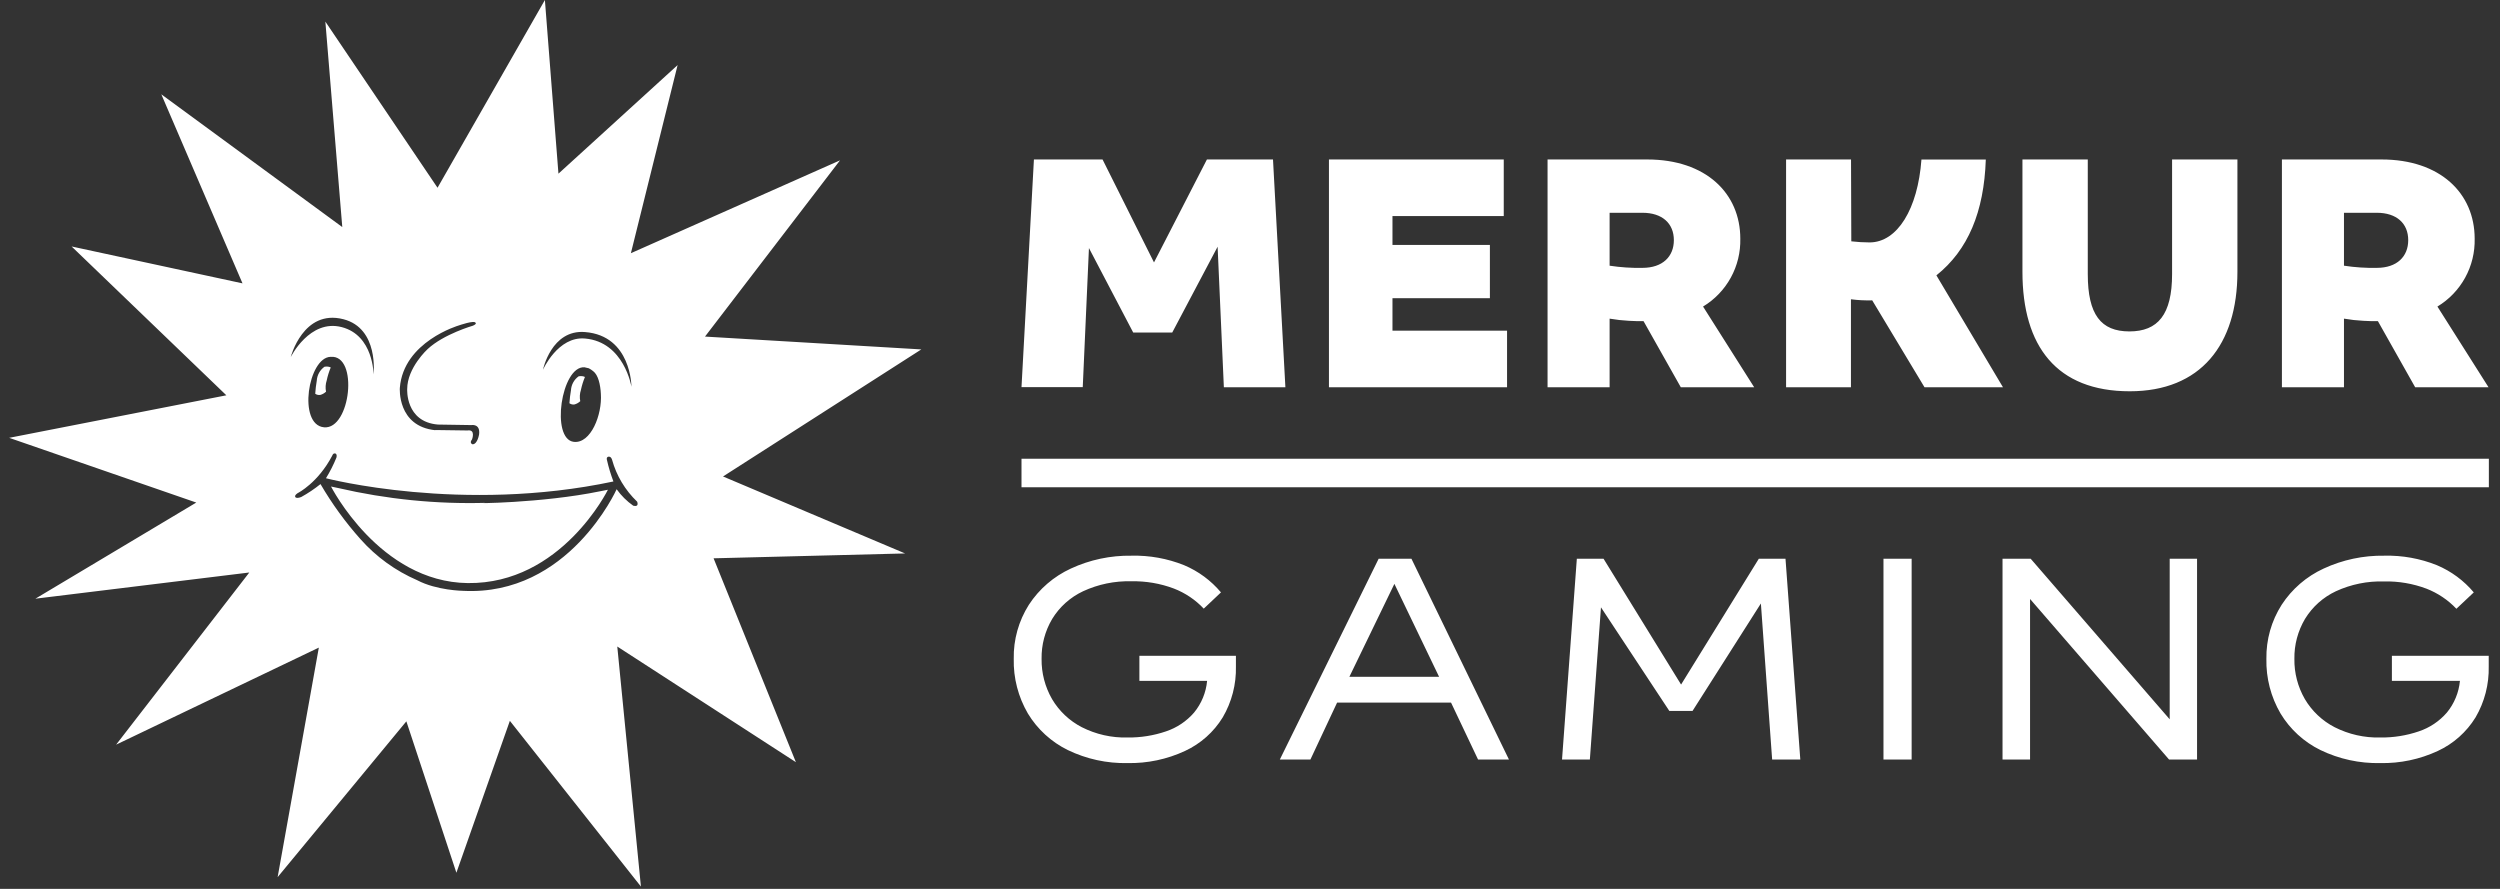 <svg width="90" height="32" viewBox="0 0 90 32" fill="none" xmlns="http://www.w3.org/2000/svg">
<rect x="0" y="0" width="90" height="32" fill="#333333" stroke="none"/>
<g clip-path="url(#clip0_4051_6882)">
<path fill-rule="evenodd" clip-rule="evenodd" d="M26.029 17.153L33.167 12.579L25.38 12.117L30.241 5.772L22.712 9.115L24.394 2.343L20.104 6.252L19.616 0L15.751 6.759L11.713 0.778L12.322 8.174L5.807 3.395L8.73 10.201L2.578 8.873L8.149 14.231L0.33 15.762L7.066 18.092L1.274 21.553L8.975 20.61L4.18 26.808L11.478 23.314L9.995 31.576L14.629 25.968L16.43 31.419L18.355 25.95L23.073 31.916L22.222 23.275L28.652 27.438L25.689 20.099L32.584 19.924L26.029 17.153ZM10.466 12.856C10.466 12.856 11.148 11.476 12.301 11.776C13.453 12.075 13.447 13.48 13.447 13.48C13.447 13.48 13.649 11.821 12.359 11.491C10.912 11.121 10.466 12.856 10.466 12.856ZM16.828 15.497C16.828 15.497 15.731 15.481 15.67 15.481L15.673 15.488C14.292 15.346 14.394 13.964 14.394 13.964C14.523 12.296 16.517 11.716 16.517 11.716C16.517 11.716 17.09 11.514 17.122 11.624C17.122 11.624 17.173 11.658 17.028 11.724C17.028 11.724 15.976 12.026 15.396 12.566C15.396 12.566 14.659 13.237 14.659 14.007C14.659 14.007 14.588 15.186 15.764 15.284L16.969 15.303C16.969 15.303 17.295 15.242 17.248 15.634C17.248 15.634 17.192 15.995 17.012 15.995C17.012 15.995 16.885 15.954 16.992 15.821C16.992 15.821 17.137 15.449 16.828 15.497ZM22.034 16.55C22.193 17.125 22.505 17.647 22.937 18.06C22.937 18.06 23.026 18.267 22.796 18.205C22.565 18.042 22.363 17.842 22.199 17.612C22.199 17.612 20.474 21.467 16.671 21.27C16.671 21.27 15.718 21.257 15.02 20.888C14.239 20.55 13.541 20.046 12.977 19.409C12.432 18.798 11.95 18.134 11.538 17.427C11.321 17.602 11.089 17.757 10.845 17.892C10.67 17.959 10.634 17.899 10.634 17.899C10.583 17.827 10.728 17.746 10.728 17.746C10.728 17.746 11.449 17.384 11.963 16.398C11.963 16.398 11.991 16.298 12.082 16.329C12.082 16.329 12.143 16.356 12.111 16.474C12.006 16.732 11.88 16.98 11.735 17.217C11.735 17.217 16.633 18.491 22.083 17.333C21.988 17.082 21.91 16.825 21.851 16.563C21.851 16.563 21.812 16.458 21.906 16.44C21.906 16.44 21.993 16.418 22.034 16.55ZM11.917 17.515C11.917 17.515 13.666 20.954 16.84 20.991C20.211 21.031 21.885 17.631 21.885 17.631L21.604 17.686C19.484 18.123 16.821 18.128 17.512 18.102C15.714 18.154 13.917 17.974 12.165 17.567L11.917 17.515ZM22.732 13.924C22.732 13.924 22.732 12.085 21.061 11.954C19.85 11.854 19.546 13.312 19.546 13.312C19.546 13.312 20.086 12.098 21.061 12.187C22.47 12.309 22.732 13.924 22.732 13.924ZM11.907 12.846C11.092 12.854 10.708 15.294 11.665 15.383C12.622 15.471 12.918 12.768 11.907 12.846ZM11.486 13.422C11.534 13.335 11.6 13.261 11.681 13.203C11.721 13.195 11.762 13.194 11.803 13.198C11.839 13.202 11.874 13.212 11.907 13.228C11.844 13.379 11.795 13.535 11.762 13.694C11.719 13.825 11.71 13.965 11.737 14.1C11.68 14.155 11.609 14.195 11.532 14.217C11.5 14.222 11.467 14.222 11.436 14.214C11.404 14.207 11.374 14.194 11.348 14.175C11.358 14.017 11.377 13.859 11.404 13.703C11.41 13.604 11.438 13.508 11.486 13.422ZM21.631 14.175C21.614 13.846 21.536 13.497 21.353 13.361C21.305 13.322 21.252 13.287 21.197 13.258C21.145 13.243 21.092 13.231 21.039 13.222C20.205 13.17 19.817 15.811 20.658 15.907C21.266 15.976 21.683 14.937 21.631 14.175ZM20.832 13.547C20.751 13.604 20.685 13.678 20.637 13.765C20.589 13.851 20.561 13.947 20.555 14.046C20.528 14.202 20.509 14.359 20.499 14.517C20.525 14.536 20.555 14.55 20.587 14.557C20.618 14.565 20.651 14.566 20.683 14.56C20.76 14.539 20.831 14.498 20.889 14.443C20.862 14.308 20.87 14.168 20.913 14.037C20.947 13.878 20.995 13.722 21.058 13.571C21.025 13.555 20.99 13.545 20.954 13.541C20.913 13.537 20.872 13.539 20.832 13.547ZM39.692 5.741H37.221L36.774 13.937H38.979L39.202 8.93L40.795 11.97H42.201L43.834 8.882L44.059 13.941H46.274L45.828 5.741H43.449L41.544 9.447L39.692 5.741ZM54.135 5.741H47.842V13.941H54.254V11.904H50.129V10.735H53.636V8.817H50.129V7.779H54.135V5.741ZM55.712 5.741H59.3C61.416 5.741 62.651 6.963 62.651 8.592C62.662 9.082 62.545 9.566 62.309 9.995C62.074 10.424 61.729 10.783 61.31 11.036L63.15 13.941H60.509L59.168 11.562H59.168C59.011 11.562 58.827 11.562 58.643 11.549C58.409 11.537 58.177 11.511 57.946 11.471V13.941H55.712V5.741ZM60.259 8.646C60.259 8.041 59.839 7.66 59.129 7.66H57.946V9.565C58.338 9.625 58.733 9.651 59.129 9.643C59.852 9.643 60.259 9.237 60.259 8.646ZM72.808 5.741V9.788C72.808 12.47 74.043 14.086 76.671 14.086C79.22 14.086 80.547 12.416 80.547 9.788V5.741H78.195V9.868C78.195 11.326 77.683 11.931 76.658 11.931C75.633 11.931 75.16 11.326 75.16 9.868V5.741H72.808ZM82.149 5.741H85.737C87.853 5.741 89.088 6.963 89.088 8.592C89.099 9.082 88.982 9.566 88.746 9.995C88.511 10.424 88.166 10.783 87.747 11.036L89.587 13.941H86.946L85.605 11.562C85.447 11.562 85.263 11.562 85.08 11.549C84.846 11.537 84.614 11.511 84.383 11.471V13.941H82.149V5.741ZM86.696 8.646C86.696 8.041 86.276 7.66 85.566 7.66H84.383V9.565C84.775 9.625 85.17 9.651 85.566 9.643C86.289 9.643 86.696 9.237 86.696 8.646ZM66.637 5.741H64.299V13.941H66.634V10.774C66.888 10.807 67.144 10.82 67.4 10.813L69.282 13.941H72.107L69.71 9.913C70.846 9.006 71.425 7.634 71.489 5.743H69.172C69.042 7.521 68.305 8.727 67.304 8.727C67.085 8.727 66.865 8.713 66.647 8.688L66.637 5.741ZM89.599 16.514H36.774V17.541H89.599V16.514ZM38.441 27.002C39.112 27.326 39.85 27.487 40.595 27.471C41.307 27.484 42.012 27.335 42.657 27.036C43.22 26.776 43.694 26.355 44.018 25.826C44.344 25.27 44.509 24.634 44.493 23.99V23.608H41.018V24.511H43.456C43.417 24.93 43.254 25.327 42.987 25.652C42.717 25.965 42.367 26.199 41.974 26.33C41.528 26.482 41.06 26.556 40.59 26.55C40.019 26.565 39.454 26.437 38.945 26.179C38.499 25.949 38.128 25.598 37.873 25.166C37.62 24.726 37.49 24.225 37.497 23.718C37.489 23.213 37.621 22.716 37.879 22.281C38.144 21.847 38.531 21.501 38.991 21.285C39.535 21.033 40.129 20.91 40.728 20.926C41.25 20.915 41.769 21.003 42.258 21.187C42.666 21.344 43.035 21.592 43.335 21.911L43.955 21.326C43.596 20.899 43.142 20.563 42.628 20.347C42.027 20.106 41.382 19.989 40.734 20.005C39.981 19.993 39.234 20.151 38.551 20.468C37.934 20.752 37.41 21.203 37.039 21.772C36.671 22.353 36.481 23.03 36.495 23.718C36.479 24.409 36.656 25.09 37.004 25.687C37.347 26.253 37.846 26.71 38.441 27.002ZM46.074 27.343L49.631 20.115H50.812L54.322 27.343H53.21L52.237 25.293H48.136L47.175 27.343H46.074ZM48.577 24.366H51.808L50.198 21.019L48.577 24.366ZM56.766 20.115L56.233 27.343H57.235L57.635 21.864L60.096 25.594H60.931L63.392 21.725L63.797 27.343H64.811L64.278 20.115H63.317L60.519 24.644L57.728 20.115H56.766ZM67.805 27.343V20.115H68.819V27.343H67.805ZM72.091 20.115V27.343H73.082V21.563L78.086 27.343H79.094V20.115H78.109V25.895L73.105 20.115H72.091ZM85.691 27.471C84.945 27.487 84.207 27.326 83.536 27.002C82.941 26.71 82.442 26.254 82.1 25.687C81.751 25.09 81.575 24.409 81.59 23.718C81.579 23.029 81.77 22.352 82.14 21.772C82.511 21.203 83.035 20.751 83.652 20.468C84.335 20.151 85.082 19.993 85.835 20.005C86.483 19.989 87.128 20.106 87.729 20.347C88.243 20.564 88.697 20.899 89.056 21.326L88.43 21.916C88.129 21.598 87.761 21.351 87.353 21.192C86.865 21.009 86.346 20.92 85.824 20.932C85.227 20.915 84.635 21.035 84.092 21.285C83.632 21.501 83.245 21.847 82.98 22.281C82.723 22.716 82.59 23.213 82.598 23.718C82.59 24.225 82.721 24.726 82.974 25.166C83.229 25.598 83.6 25.949 84.046 26.179C84.555 26.437 85.12 26.565 85.691 26.55C86.161 26.556 86.629 26.482 87.075 26.33C87.468 26.199 87.818 25.965 88.088 25.652C88.355 25.327 88.518 24.93 88.558 24.511H86.108V23.608H89.594V23.99C89.609 24.634 89.445 25.27 89.12 25.826C88.795 26.355 88.321 26.776 87.758 27.036C87.111 27.336 86.404 27.485 85.691 27.471Z" fill="white"/>
</g>
<defs>
<clipPath id="clip0_4051_6882">
<rect width="89.339" height="32" fill="white" transform="translate(0.33)"/>
</clipPath>
</defs>
</svg>
